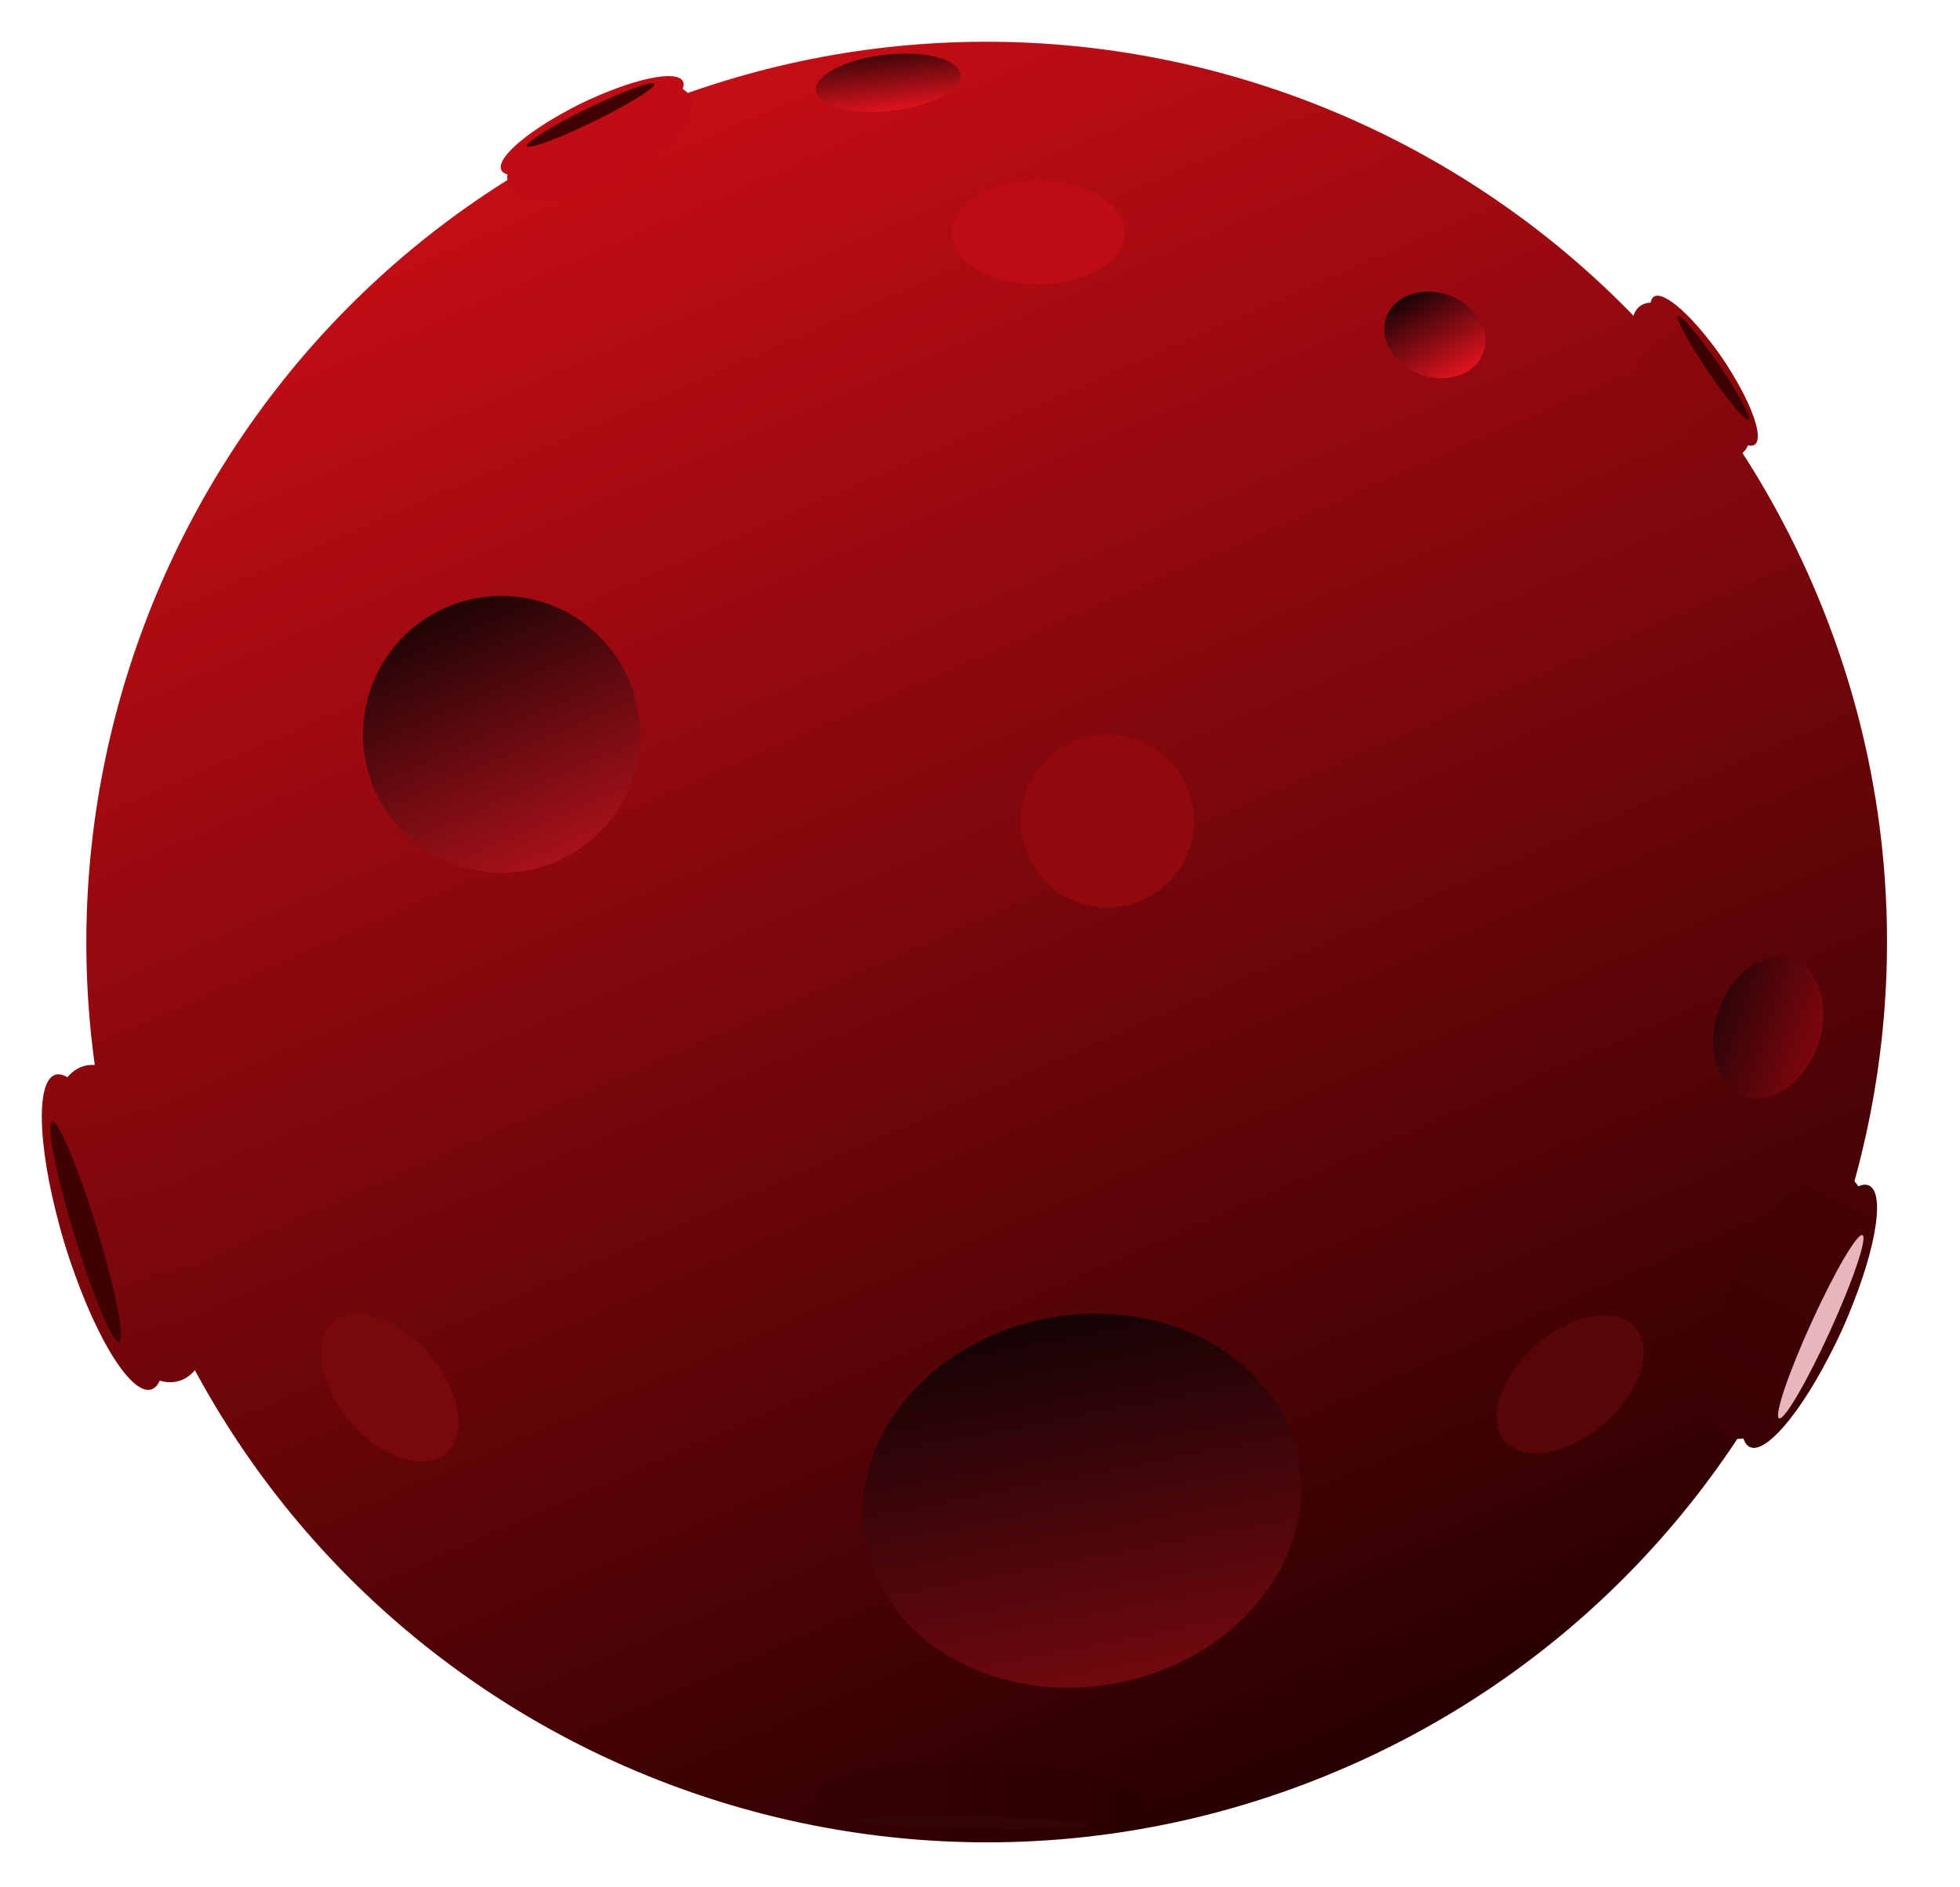 <svg width="188" height="181" viewBox="0 0 188 181" fill="none" xmlns="http://www.w3.org/2000/svg">
<g filter="url(#filter0_d_97_3822)">
<path d="M180.742 55.763C199.851 99.45 179.927 150.356 136.24 169.465C92.554 188.574 41.648 168.65 22.539 124.963C3.43 81.276 23.354 30.371 67.041 11.262C110.727 -7.847 161.633 12.077 180.742 55.763Z" fill="url(#paint0_linear_97_3822)"/>
<path d="M67.274 65.121C70.214 71.842 67.15 79.674 60.429 82.614C53.708 85.554 45.876 82.49 42.936 75.769C39.995 69.048 43.06 61.216 49.781 58.276C56.502 55.336 64.333 58.4 67.274 65.121Z" fill="url(#paint1_linear_97_3822)"/>
<path d="M148.395 29.952C150.083 31.911 149.764 34.471 147.683 35.672C145.601 36.873 142.545 36.258 140.857 34.3C139.168 32.342 139.487 29.781 141.569 28.581C143.65 27.38 146.706 27.994 148.395 29.952Z" fill="url(#paint2_linear_97_3822)"/>
<path d="M178.9 92.005C181.527 92.92 182.632 96.609 181.366 100.245C180.1 103.88 176.943 106.086 174.315 105.171C171.687 104.256 170.583 100.567 171.849 96.931C173.115 93.296 176.272 91.09 178.9 92.005Z" fill="url(#paint3_linear_97_3822)"/>
<path d="M99.119 7.147C99.289 8.629 96.325 10.185 92.501 10.623C88.676 11.061 85.438 10.214 85.268 8.732C85.098 7.249 88.061 5.693 91.886 5.256C95.711 4.818 98.949 5.665 99.119 7.147Z" fill="url(#paint4_linear_97_3822)"/>
<path d="M131.525 139.967C133.38 149.627 125.593 159.242 114.133 161.443C102.672 163.644 91.877 157.597 90.022 147.938C88.167 138.278 95.954 128.663 107.415 126.462C118.875 124.261 129.67 130.307 131.525 139.967Z" fill="url(#paint5_linear_97_3822)"/>
<path d="M72.51 7.804C73.085 8.983 69.652 11.844 64.841 14.195C60.029 16.546 55.662 17.496 55.086 16.317C54.51 15.138 57.943 12.277 62.755 9.926C67.566 7.576 71.934 6.626 72.51 7.804Z" fill="#C00C14"/>
<path d="M73.266 9.353C74.26 11.387 71.165 14.942 66.354 17.293C61.542 19.643 56.836 19.9 55.842 17.866C54.849 15.832 57.943 12.277 62.755 9.926C67.566 7.576 72.272 7.319 73.266 9.353Z" fill="#C00C14"/>
<path d="M69.755 8.048C69.923 8.391 67.327 10.004 63.957 11.65C60.587 13.297 57.72 14.353 57.552 14.01C57.385 13.667 59.981 12.055 63.35 10.408C66.72 8.762 69.588 7.705 69.755 8.048Z" fill="#400003"/>
<path d="M12.313 103.091C14.356 102.469 18.07 108.723 20.608 117.06C23.147 125.396 23.549 132.659 21.506 133.281C19.464 133.902 15.75 127.648 13.212 119.312C10.673 110.975 10.271 103.713 12.313 103.091Z" fill="url(#paint6_linear_97_3822)"/>
<path d="M14.996 102.273C18.521 101.2 23.436 107.088 25.974 115.425C28.513 123.762 27.714 131.39 24.189 132.463C20.665 133.536 15.75 127.648 13.211 119.311C10.673 110.975 11.472 103.347 14.996 102.273Z" fill="url(#paint7_linear_97_3822)"/>
<path d="M11.996 107.578C12.591 107.397 14.514 111.984 16.292 117.823C18.07 123.661 19.029 128.541 18.435 128.722C17.84 128.903 15.918 124.317 14.14 118.478C12.362 112.639 11.402 107.759 11.996 107.578Z" fill="#400104"/>
<path d="M85.136 173.697C85.216 172.566 92.34 171.79 101.048 171.963C109.757 172.136 116.752 173.193 116.672 174.323C116.592 175.454 109.467 176.23 100.759 176.057C92.05 175.884 85.056 174.828 85.136 173.697Z" fill="url(#paint8_linear_97_3822)"/>
<path d="M85.241 172.211C85.379 170.26 92.55 168.818 101.259 168.991C109.967 169.164 116.915 170.886 116.777 172.838C116.639 174.789 109.468 176.23 100.759 176.057C92.051 175.884 85.103 174.162 85.241 172.211Z" fill="url(#paint9_linear_97_3822)"/>
<path d="M89.272 174.633C89.295 174.304 94.258 174.136 100.358 174.257C106.457 174.378 111.382 174.743 111.359 175.072C111.336 175.401 106.372 175.569 100.273 175.448C94.174 175.327 89.249 174.962 89.272 174.633Z" fill="#340505"/>
<path d="M174.844 138.806C173.146 138.033 174.328 131.79 177.483 124.862C180.638 117.934 184.572 112.944 186.269 113.717C187.967 114.49 186.785 120.733 183.63 127.661C180.475 134.589 176.541 139.579 174.844 138.806Z" fill="url(#paint10_linear_97_3822)"/>
<path d="M172.613 137.791C169.684 136.457 169.867 129.76 173.022 122.832C176.177 115.903 181.11 111.368 184.039 112.702C186.968 114.036 186.784 120.734 183.629 127.662C180.474 134.59 175.542 139.125 172.613 137.791Z" fill="url(#paint11_linear_97_3822)"/>
<path d="M177.644 136.051C177.15 135.826 178.541 131.71 180.751 126.858C182.961 122.005 185.152 118.254 185.646 118.479C186.14 118.704 184.749 122.82 182.54 127.672C180.33 132.524 178.138 136.275 177.644 136.051Z" fill="#E8B5BC"/>
<path d="M175.303 42.654C174.343 43.309 171.399 40.662 168.727 36.743C166.055 32.824 164.668 29.116 165.628 28.461C166.588 27.807 169.533 30.453 172.204 34.373C174.876 38.292 176.264 41.999 175.303 42.654Z" fill="url(#paint12_linear_97_3822)"/>
<path d="M174.042 43.514C172.385 44.643 168.876 42.382 166.204 38.463C163.532 34.544 162.71 30.451 164.367 29.322C166.024 28.192 169.533 30.453 172.204 34.372C174.876 38.291 175.699 42.384 174.042 43.514Z" fill="url(#paint13_linear_97_3822)"/>
<path d="M174.74 40.271C174.46 40.461 172.717 38.391 170.846 35.646C168.974 32.901 167.684 30.521 167.963 30.331C168.243 30.141 169.986 32.211 171.857 34.956C173.729 37.701 175.019 40.08 174.74 40.271Z" fill="#3D0002"/>
<path d="M121.518 78.747C121.518 83.332 117.801 87.048 113.217 87.048C108.632 87.048 104.915 83.332 104.915 78.747C104.915 74.162 108.632 70.445 113.217 70.445C117.801 70.445 121.518 74.162 121.518 78.747Z" fill="#91080D"/>
<path d="M49.792 139.406C47.708 141.201 43.592 139.841 40.599 136.367C37.607 132.894 36.871 128.622 38.955 126.826C41.039 125.031 45.154 126.391 48.147 129.865C51.14 133.339 51.876 137.61 49.792 139.406Z" fill="#79080D"/>
<path d="M114.877 22.295C114.877 25.046 111.161 27.276 106.576 27.276C101.991 27.276 98.274 25.046 98.274 22.295C98.274 19.544 101.991 17.314 106.576 17.314C111.161 17.314 114.877 19.544 114.877 22.295Z" fill="#BD0C14"/>
<path d="M163.869 127.329C165.677 129.402 164.343 133.526 160.888 136.54C157.433 139.554 153.166 140.318 151.358 138.245C149.549 136.172 150.884 132.048 154.338 129.034C157.793 126.019 162.06 125.256 163.869 127.329Z" fill="#580508"/>
</g>
<defs>
<filter id="filter0_d_97_3822" x="0" y="0" width="188" height="180.726" filterUnits="userSpaceOnUse" color-interpolation-filters="sRGB">
<feFlood flood-opacity="0" result="BackgroundImageFix"/>
<feColorMatrix in="SourceAlpha" type="matrix" values="0 0 0 0 0 0 0 0 0 0 0 0 0 0 0 0 0 0 127 0" result="hardAlpha"/>
<feOffset dx="-7"/>
<feGaussianBlur stdDeviation="2"/>
<feColorMatrix type="matrix" values="0 0 0 0 0 0 0 0 0 0 0 0 0 0 0 0 0 0 0.4 0"/>
<feBlend mode="normal" in2="BackgroundImageFix" result="effect1_dropShadow_97_3822"/>
<feBlend mode="normal" in="SourceGraphic" in2="effect1_dropShadow_97_3822" result="shape"/>
</filter>
<linearGradient id="paint0_linear_97_3822" x1="67.041" y1="11.262" x2="136.24" y2="169.465" gradientUnits="userSpaceOnUse">
<stop stop-color="#C50D15"/>
<stop offset="1" stop-color="#280001"/>
</linearGradient>
<linearGradient id="paint1_linear_97_3822" x1="49.781" y1="58.276" x2="60.429" y2="82.614" gradientUnits="userSpaceOnUse">
<stop stop-color="#1F0406"/>
<stop offset="1" stop-color="#A8111A"/>
</linearGradient>
<linearGradient id="paint2_linear_97_3822" x1="141.569" y1="28.58" x2="146.164" y2="36.548" gradientUnits="userSpaceOnUse">
<stop stop-color="#190306"/>
<stop offset="1" stop-color="#E0131F"/>
</linearGradient>
<linearGradient id="paint3_linear_97_3822" x1="171.849" y1="96.931" x2="181.366" y2="100.245" gradientUnits="userSpaceOnUse">
<stop stop-color="#2E0508"/>
<stop offset="1" stop-color="#7D060D"/>
</linearGradient>
<linearGradient id="paint4_linear_97_3822" x1="91.886" y1="5.255" x2="92.501" y2="10.623" gradientUnits="userSpaceOnUse">
<stop stop-color="#420609"/>
<stop offset="1" stop-color="#DF131E"/>
</linearGradient>
<linearGradient id="paint5_linear_97_3822" x1="107.415" y1="126.462" x2="114.133" y2="161.442" gradientUnits="userSpaceOnUse">
<stop stop-color="#150305"/>
<stop offset="1" stop-color="#70090F"/>
</linearGradient>
<linearGradient id="paint6_linear_97_3822" x1="21.898" y1="133.537" x2="13.596" y2="101.991" gradientUnits="userSpaceOnUse">
<stop stop-color="#6F060A"/>
<stop offset="1" stop-color="#8C080E"/>
</linearGradient>
<linearGradient id="paint7_linear_97_3822" x1="24.789" y1="132.657" x2="15.977" y2="101.232" gradientUnits="userSpaceOnUse">
<stop stop-color="#6F060A"/>
<stop offset="1" stop-color="#8C080E"/>
</linearGradient>
<linearGradient id="paint8_linear_97_3822" x1="118.198" y1="173.66" x2="85.076" y2="175.342" gradientUnits="userSpaceOnUse">
<stop stop-color="#2A0001"/>
<stop offset="1" stop-color="#360103"/>
</linearGradient>
<linearGradient id="paint9_linear_97_3822" x1="118.339" y1="171.671" x2="85.098" y2="171.663" gradientUnits="userSpaceOnUse">
<stop stop-color="#2A0001"/>
<stop offset="1" stop-color="#360103"/>
</linearGradient>
<linearGradient id="paint10_linear_97_3822" x1="174.65" y1="138.518" x2="186.272" y2="113.613" gradientUnits="userSpaceOnUse">
<stop stop-color="#380103"/>
<stop offset="1" stop-color="#470205"/>
</linearGradient>
<linearGradient id="paint11_linear_97_3822" x1="172.223" y1="137.414" x2="183.749" y2="112.463" gradientUnits="userSpaceOnUse">
<stop stop-color="#380103"/>
<stop offset="1" stop-color="#470205"/>
</linearGradient>
<linearGradient id="paint12_linear_97_3822" x1="164.687" y1="27.276" x2="176.31" y2="42.219" gradientUnits="userSpaceOnUse">
<stop stop-color="#92090E"/>
<stop offset="1" stop-color="#82070C"/>
</linearGradient>
<linearGradient id="paint13_linear_97_3822" x1="163.36" y1="28.181" x2="174.599" y2="43.445" gradientUnits="userSpaceOnUse">
<stop stop-color="#92090E"/>
<stop offset="1" stop-color="#82070C"/>
</linearGradient>
</defs>
</svg>
